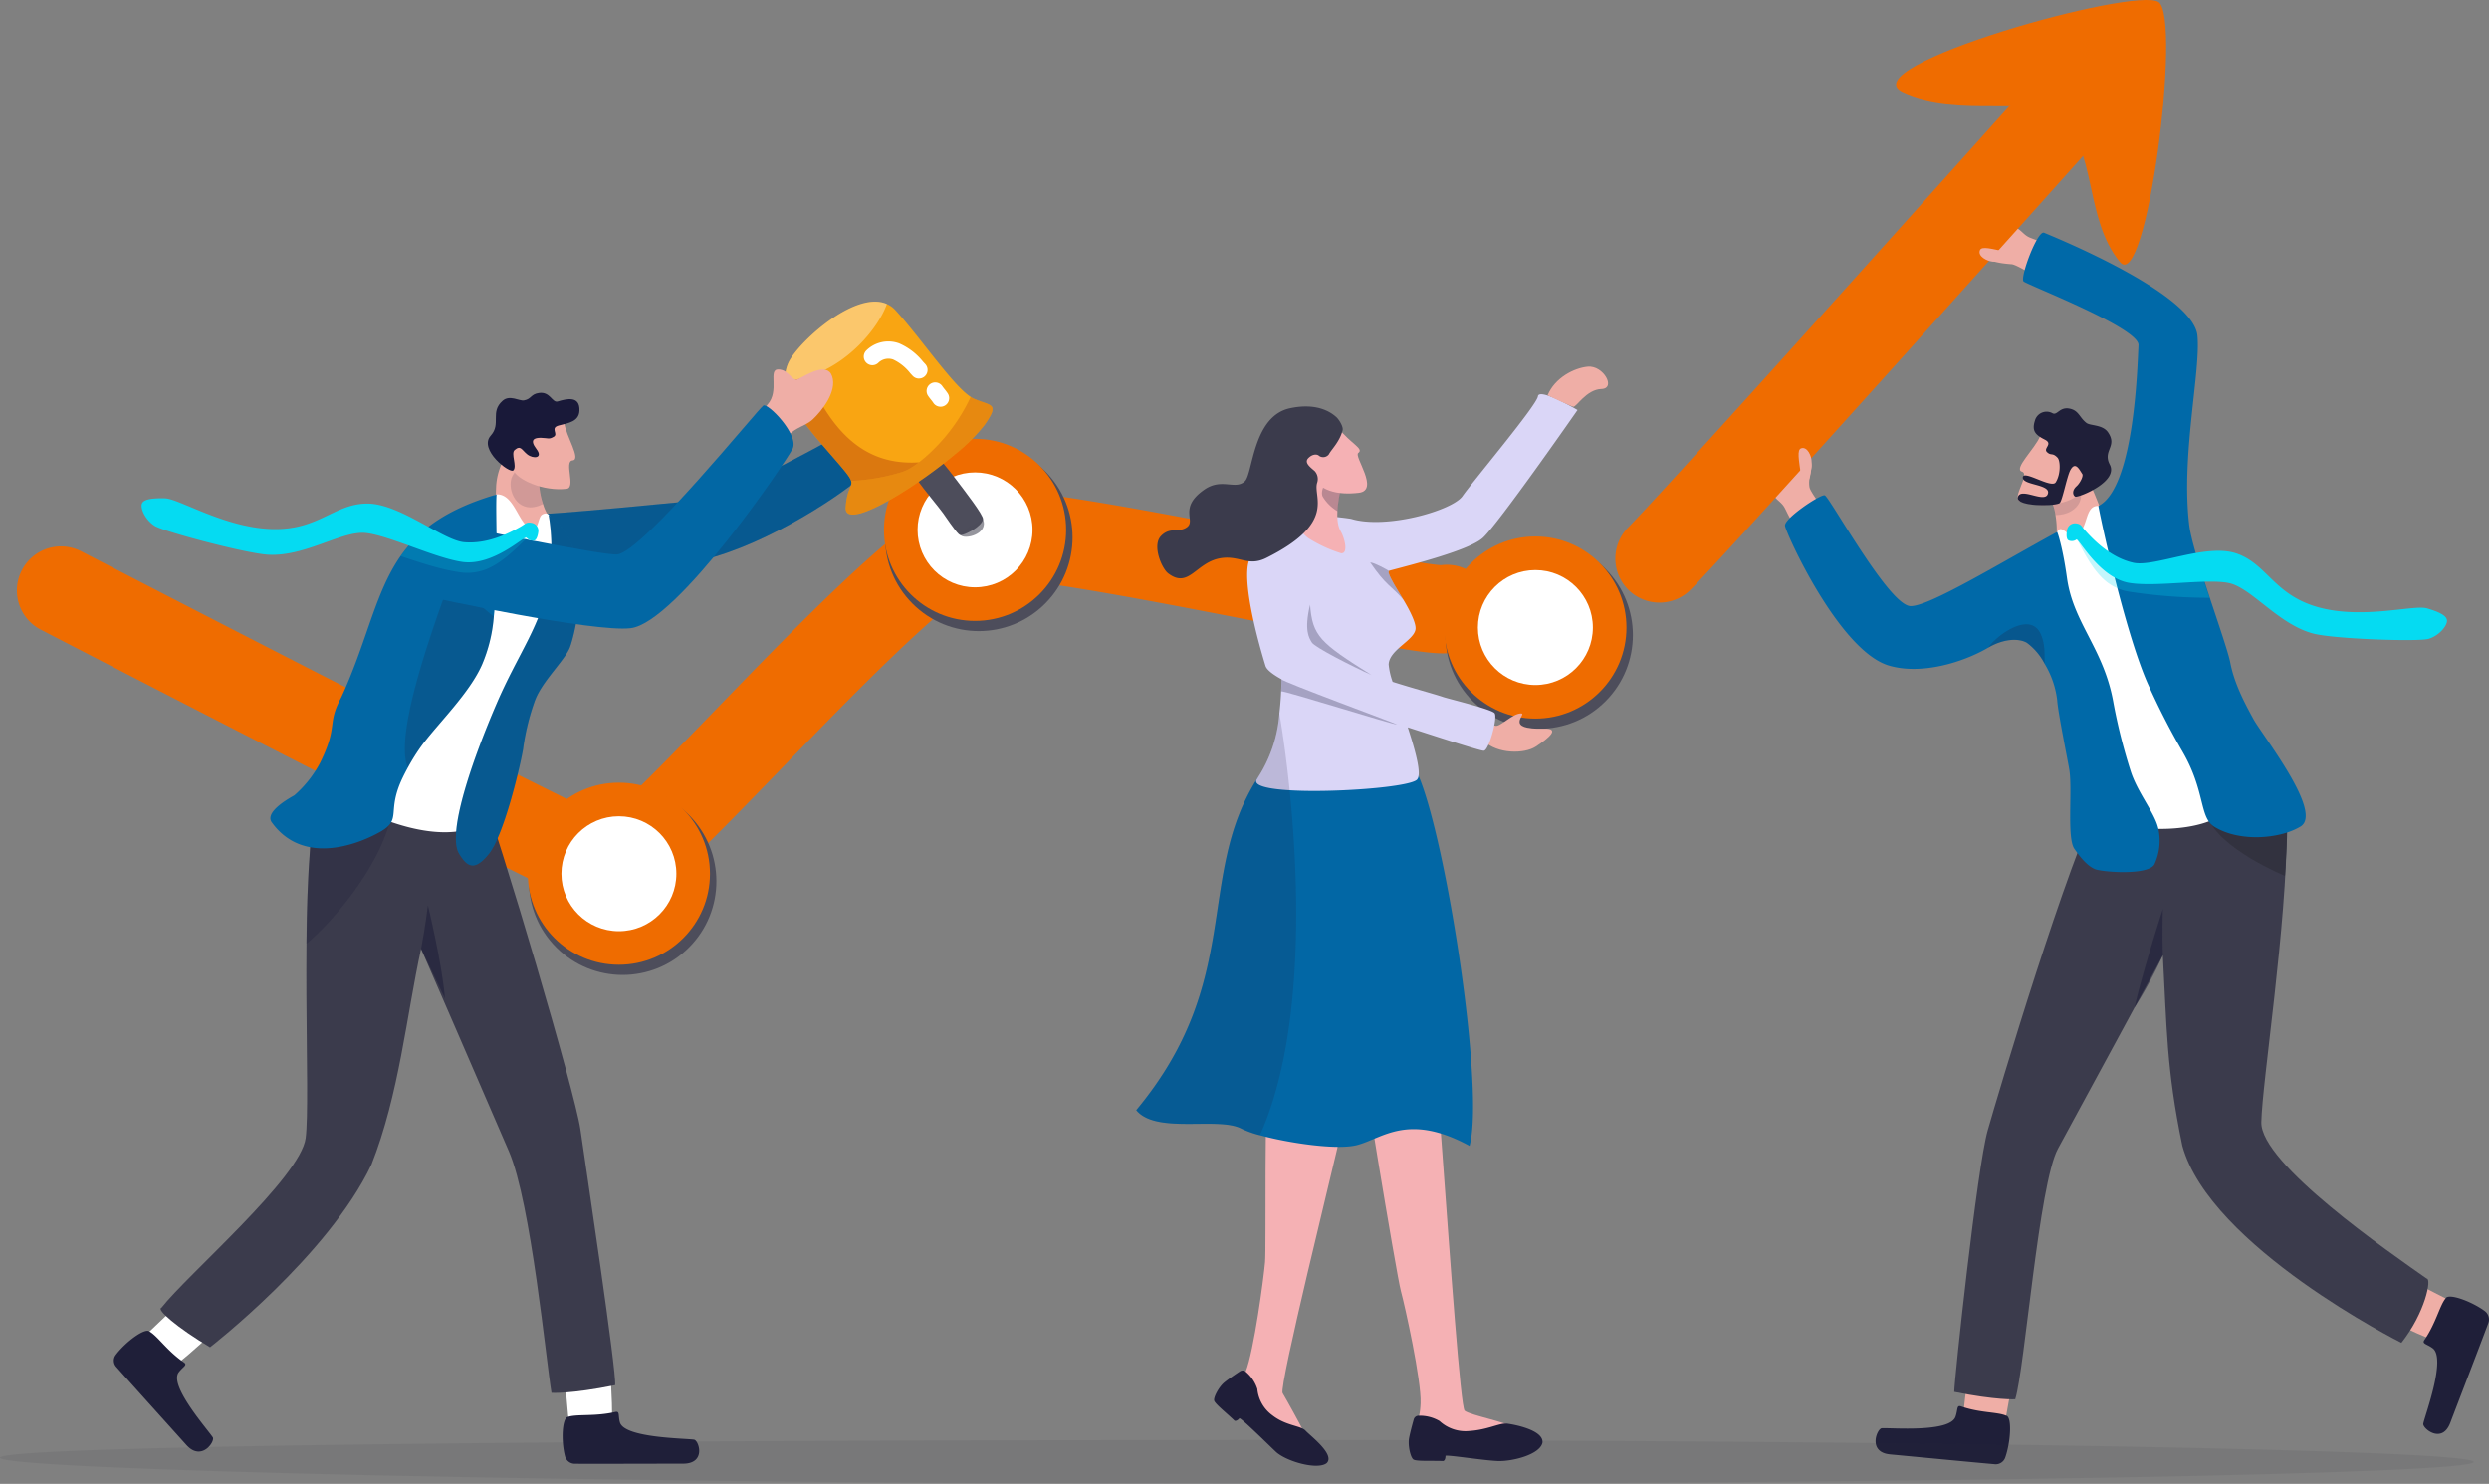 <svg xmlns="http://www.w3.org/2000/svg" width="557.186" height="332.282" viewBox="0 0 557.186 332.282">
  <rect x="0" y="0" width="557.186" height="332.282" fill="#808080" stroke="none"/>
  <g id="Grupo_87769" data-name="Grupo 87769" transform="translate(-343.579 -338.431)">
    <g id="Grupo_87748" data-name="Grupo 87748" transform="translate(705.195 338.431)">
      <g id="Grupo_87741" data-name="Grupo 87741" transform="translate(90.051 91.421)">
        <path id="Trazado_102119" data-name="Trazado 102119" d="M2238.742,785.968l7.576-5.772c-1.578-3.468-4.53-12.407-6.544-15.223-2.209-3.089-2.423-2.764-2.423-2.764l-3.684,5.594-1.733,2.633a9.958,9.958,0,0,1,1.476,3.8,20.67,20.67,0,0,1,.046,7.4C2233.086,783.991,2238.742,785.968,2238.742,785.968Z" transform="translate(-2225.009 -750.705)" fill="#efaea6"/>
        <path id="Trazado_102120" data-name="Trazado 102120" d="M2231.935,787.906a13.8,13.8,0,0,1,1.551,4.189c5.652-.1,6.694-4.958,4.894-5.713a37.486,37.486,0,0,0-4.711-1.109Z" transform="translate(-2225.009 -768.176)" fill="#1f1f39" opacity="0.14"/>
        <g id="Grupo_87740" data-name="Grupo 87740">
          <path id="Trazado_102121" data-name="Trazado 102121" d="M2208.45,740.638c-1.156,2.8-6.024,7.321-4.077,7.932s-2.448,5.919-.4,6.644c4.963,1.758,11.743.419,13.163-1.8s3.222-9.086,3.222-9.086Z" transform="translate(-2203.415 -734.381)" fill="#efaea6"/>
          <path id="Trazado_102122" data-name="Trazado 102122" d="M2212.384,725.932c-1.154-1.208-1.411-.354-2.348-1.241s1.465-1.807-.493-2.8-2.985-1.84-2.228-4.213a2.707,2.707,0,0,1,3.921-1.718c1.125.638,1.606-1.585,4.042-.973,1.926.484,2.044,2,3.607,3.176.857.642,3.592.341,4.789,2.069,2.221,3.205-1.256,4.064.42,7.264,1.955,3.733-6.534,7.229-7.642,7.176-.413-.02-1.13-1.163.225-2.372.7-.626,1.586-2.246,1.243-2.733-.6-.859-1.515-2.941-2.65-.866-.807,1.476-1.838,7.144-2.456,7.441-1.59.763-9.8.673-9.32-1.33.6-2.482,6.321,1.635,6.772-.959.344-1.982-5.632-1.763-5.651-3.441-.022-1.94,6.423,2.536,7.37,1.035C2213.14,729.608,2213.043,726.621,2212.384,725.932Z" transform="translate(-2203.459 -714.874)" fill="#1f1f39"/>
        </g>
      </g>
      <g id="Grupo_87744" data-name="Grupo 87744" transform="translate(58.252 177.444)">
        <g id="Grupo_87742" data-name="Grupo 87742" transform="translate(0 125.579)">
          <path id="Trazado_102123" data-name="Trazado 102123" d="M2153.557,1599.825c.179-3.905,1.828-13.634,1.828-13.634l10.03,1.033-2.605,14.589-7.253,3.735Z" transform="translate(-2133.866 -1586.191)" fill="#efaea6"/>
          <path id="Trazado_102124" data-name="Trazado 102124" d="M2091.613,1634.986c-1.026-.359-.69.711-1.241,2.3-1.262,3.637-14.49,2.45-16.517,2.592-1.046.073-3.252,5.384,1.871,5.861,4.429.412,18.612,1.788,23.462,2.207a2.256,2.256,0,0,0,2.315-1.514c1.231-3.511,1.549-9.115.209-9.365C2099.735,1636.2,2095.887,1636.486,2091.613,1634.986Z" transform="translate(-2072.475 -1623.083)" fill="#1f1f39"/>
        </g>
        <g id="Grupo_87743" data-name="Grupo 87743" transform="translate(112.299 107.393)">
          <path id="Trazado_102125" data-name="Trazado 102125" d="M2547.245,1526.453c-3.634-1.273-12.356-5.621-12.356-5.621l3.728-9.525,13.043,6.651,1.531,8.147Z" transform="translate(-2534.889 -1511.307)" fill="#efaea6"/>
          <path id="Trazado_102126" data-name="Trazado 102126" d="M2577.576,1543.681c-.621.9.481.875,1.828,1.86,3.083,2.257-1.667,14.869-2.091,16.891-.218,1.044,4.185,4.7,6.041-.183,1.605-4.218,6.8-17.71,8.522-22.338a2.339,2.339,0,0,0-.793-2.69c-2.973-2.192-8.171-4.079-8.775-2.838C2580.947,1536.073,2580.163,1539.92,2577.576,1543.681Z" transform="translate(-2567.004 -1528.48)" fill="#1f1f39"/>
        </g>
        <path id="Trazado_102127" data-name="Trazado 102127" d="M2178.291,1069.094c-8.005,15.419-23.467,67.392-25.833,75.7s-7.45,55.649-7.488,58.528c9.366,1.9,13.653,1.664,13.653,1.664,2.159-6.9,5.268-48.22,9.574-56.126,6.25-11.475,23.476-43.316,23.476-43.316.875,16,.776,25.452,4.361,42.664,6.186,22.587,49.041,44.133,49.041,44.133,5.32-6.721,6.847-14.421,5.654-14.391-7.923-5.588-37.229-25.685-37.012-35.03s5.721-43.877,5.735-66.695c0-2.359-33.079-6.8-33.079-6.8Z" transform="translate(-2127.365 -1069.094)" fill="#3b3b4c"/>
        <path id="Trazado_102128" data-name="Trazado 102128" d="M2311.142,1198.62a99.283,99.283,0,0,0,6.349-11.728c-.173-4.8,0-10.362,0-10.362S2312.893,1190.723,2311.142,1198.62Z" transform="translate(-2253.181 -1150.439)" fill="#1f1f39" opacity="0.57"/>
      </g>
      <path id="Trazado_102129" data-name="Trazado 102129" d="M1964.625,765.181a11.5,11.5,0,0,1,2.067,1.721c.69.873,1.658,1.334,2.269,2.548.153.3.307.614.467.942.177.361.347.692.511,1a46.538,46.538,0,0,0,3.073,4.679s7.7-.567,7.379-1.845a8.92,8.92,0,0,0-1.737-3.162c-.446-.581-1.3-1.664-1.727-2.318-.214-.324-2.333-3.151-2.482-4.033-.454-2.661,1.24-4.709.1-6.049-1.51-1.78-2.637,3.516-2.947,2.43-.805-2.819-6.332-6.19-8.944-1.137C1962.268,760.709,1962.919,763.876,1964.625,765.181Z" transform="translate(-1930.992 -655.615)" fill="#efaea6"/>
      <path id="Trazado_102130" data-name="Trazado 102130" d="M2172.526,536.53a11.511,11.511,0,0,0,1.913,1.892c.935.6,1.488,1.521,2.755,2.013.314.123.641.247.983.374.376.142.722.278,1.044.412a46.506,46.506,0,0,1,4.953,2.606s.179,7.721-1.123,7.522a8.913,8.913,0,0,1-3.315-1.424c-.621-.387-1.782-1.135-2.474-1.494-.343-.181-3.362-2.017-4.253-2.081-2.692-.195-4.843-.619-6.286-1.621-1.918-1.331,4.006-1.312,2.9-1.517-2.884-.529-7.259-5.048-2.482-8.136C2167.848,534.616,2171.063,534.959,2172.526,536.53Z" transform="translate(-2084.288 -487.178)" fill="#efaea6"/>
      <path id="Trazado_102131" data-name="Trazado 102131" d="M2240.912,804.907c-3.265-.108-2.111,5.478-5.093,6.548-1.574.565-1.422-.3-2.4-.92-.6-.38-1.189-.829-1.709.2-10.585,20.985,14.209,60.2,13.08,63.7-.924,2.862,15.414,4.432,22.855.176,18.725-10.713,7.677-14.839,5.1-21.219-.978-2.425-19.268-43.194-19.268-43.194A62.173,62.173,0,0,1,2240.912,804.907Z" transform="translate(-2132.793 -691.621)" fill="#fff"/>
      <path id="Trazado_102132" data-name="Trazado 102132" d="M1988.958,801.917c.207,1.654,12.112,28,23.264,31.309,7.235,2.147,16.558-.689,22.232-4.012,3.567-2.09,6.95-2.11,8.679-1.069a13.64,13.64,0,0,1,3.968,4.71,20.475,20.475,0,0,1,2.8,8.185c.158,2.661,2.417,13.663,2.709,15.542.729,4.653-.591,15.211,1.127,17.675s3.09,3.877,4.574,4.536,11.867,1.5,13.338-1.04a12.627,12.627,0,0,0,.893-7.961c-.017-.079-.036-.16-.055-.239-.842-3.459-4.73-8.056-6.2-12.849a125.257,125.257,0,0,1-3.787-15.061c-2.109-12.145-8.964-17.81-10.4-27.932-.154-1.1-.311-2.1-.463-3-.07-.417-.143-.814-.211-1.19-.375-2.038-.723-3.507-1-4.5a16.543,16.543,0,0,0-.535-1.721c-.051.027-.1.056-.155.086-12.484,6.79-28.489,16.6-32.666,16.519-4.872-.091-18.2-24.609-19.233-24.816S1988.751,800.263,1988.958,801.917Z" transform="translate(-1950.985 -684.187)" fill="#0069a8"/>
      <path id="Trazado_102133" data-name="Trazado 102133" d="M2378.165,1086.866c2.707,7.35,17.4,13.333,17.4,13.333s.833-11.8.376-13.9S2378.165,1086.866,2378.165,1086.866Z" transform="translate(-2245.675 -904.069)" fill="#32323f"/>
      <path id="Trazado_102134" data-name="Trazado 102134" d="M2112.493,828.5" transform="translate(-2044.523 -709.488)" fill="#efaea6"/>
      <path id="Trazado_102135" data-name="Trazado 102135" d="M2225.248,614.13c8.061-4.011,8.741-31.244,8.982-36.015.193-3.834-24.831-13.459-25.719-14.263s3.109-11.546,4.591-10.906,33.044,13.337,34.311,22.889c.84,7.913-3.69,26.784-1.829,42.5.765,6.458,8.168,25.923,9.177,30.759.89,4.728,3.21,9.1,5.2,12.74s15.711,20.928,10.556,24.064c-4.574,2.783-13.6,3.566-19.3.062-3.4-2.091-2-7.951-7.084-16.747a162.716,162.716,0,0,1-7.853-15.364C2231.8,643.707,2226.762,621.949,2225.248,614.13Z" transform="translate(-2117.126 -500.83)" fill="#0069a8"/>
      <g id="Grupo_87745" data-name="Grupo 87745" transform="translate(101.01 117.184)">
        <path id="Trazado_102136" data-name="Trazado 102136" d="M2254.456,827.845c.371-.21,3.131,7.4,7.6,10.278a10.7,10.7,0,0,0,4.036,1.638,117.578,117.578,0,0,0,18.252,1.42c-2.734-8.4-1.654-4.45-3-7.957-4.016.9-12.123,2.52-14.325,2.029a15.572,15.572,0,0,1-4.523-1.832,27.076,27.076,0,0,1-6.316-5.424c-.811-.916-.818-2.184-1.886-2.34C2252.875,825.448,2253.979,828.112,2254.456,827.845Z" transform="translate(-2252.367 -824.507)" fill="#05dbf2" opacity="0.24"/>
        <path id="Trazado_102137" data-name="Trazado 102137" d="M2248.619,822.591a1.82,1.82,0,0,1,2.122-1.606c1.067.157,1.109.628,1.92,1.544,2.437,2.752,6.141,6.21,10.839,7.257s16.21-4.427,23.081-2.071,8.34,9.261,18.321,12.039,21.357-.619,24.3.24,4.685,1.745,4.483,2.993-1.9,3.171-4.1,3.841-20.865.059-25.69-1.152c-7.876-1.976-13.977-10.334-19.076-11.357s-16.248.963-22.247-.026c-6.69-1.1-11.332-9.979-11.807-9.711a1.76,1.76,0,0,1-1.757.209C2248.432,824.57,2248.5,823.3,2248.619,822.591Z" transform="translate(-2248.54 -820.959)" fill="#05dbf2"/>
      </g>
      <path id="Trazado_102138" data-name="Trazado 102138" d="M2176.31,919.314c3.566-2.09,6.949-2.11,8.679-1.069a13.639,13.639,0,0,1,3.968,4.71c-.126-1.567.263-4.22-.936-6.777C2185.633,911.086,2178.176,916.538,2176.31,919.314Z" transform="translate(-2092.842 -774.285)" fill="#1f1f3b" opacity="0.24"/>
      <g id="Grupo_87747" data-name="Grupo 87747">
        <g id="Grupo_87746" data-name="Grupo 87746" transform="translate(62.84)">
          <path id="Trazado_102139" data-name="Trazado 102139" d="M2128,364.309c8.418,7.63,5.432,22.957,13.458,32.777,6.006,7.349,13.852-54.58,8.693-58.185s-69.254,14.479-57.295,20.141C2105.048,364.816,2122.589,359.408,2128,364.309Z" transform="translate(-2091.369 -338.43)" fill="#ef6c00"/>
        </g>
        <path id="Trazado_102140" data-name="Trazado 102140" d="M1842.479,516.5a9.868,9.868,0,0,1-7.028-16.8c10.212-10.363,90.489-100.106,91.3-101.012a9.869,9.869,0,1,1,14.712,13.158c-3.319,3.711-81.407,91.009-91.952,101.708A9.839,9.839,0,0,1,1842.479,516.5Z" transform="translate(-1832.611 -381.565)" fill="#ef6c00"/>
      </g>
      <path id="Trazado_102141" data-name="Trazado 102141" d="M2174.718,568.1c-3.792-.827-5.951-1.459-6.342-.483-.552,1.379,1.654,2.482,2.826,2.551s4.343.069,4.343-.552S2174.718,568.1,2174.718,568.1Z" transform="translate(-2086.768 -511.587)" fill="#efaea6"/>
      <path id="Trazado_102142" data-name="Trazado 102142" d="M2002.077,757.932c-.526-3.845-.986-6.047.019-6.36,1.418-.441,2.344,1.845,2.32,3.018s-.273,4.335-.892,4.286S2002.077,757.932,2002.077,757.932Z" transform="translate(-1960.485 -651.197)" fill="#efaea6"/>
    </g>
    <path id="Trazado_102143" data-name="Trazado 102143" d="M868.883,886.4a9.87,9.87,0,0,1-5.116-18.315c5.348-3.234,18.8-17.12,30.676-29.372,18.838-19.442,38.318-39.545,51.738-47.078,4.1-2.3,9.893-2.776,31.707.763,13.166,2.136,29.416,5.318,43.753,8.124,13.646,2.672,30.507,5.973,34.737,6.243a9.87,9.87,0,0,1,5.163,18.882c-3.184,1.331-6.35,1.183-17.827-.832-6.916-1.215-16.12-3.016-25.865-4.924-13.092-2.563-27.929-5.468-40.232-7.534-15.394-2.585-21.05-2.851-22.957-2.813-11.136,6.88-30.43,26.792-46.042,42.9-16.8,17.343-27.468,28.192-34.637,32.527A9.826,9.826,0,0,1,868.883,886.4Zm185.057-78.967-.012,0Zm.007,0h0Z" transform="translate(-390.252 -341.774)" fill="#ef6c00"/>
    <path id="Trazado_102144" data-name="Trazado 102144" d="M494.158,925.413a9.831,9.831,0,0,1-4.144-.917c-26.219-12.155-121.489-61.519-125.531-63.615a9.868,9.868,0,0,1,9.083-17.523c.986.511,98.924,51.259,124.75,63.231a9.87,9.87,0,0,1-4.157,18.824Z" transform="translate(-11.792 -381.464)" fill="#ef6c00"/>
    <g id="Grupo_87751" data-name="Grupo 87751" transform="translate(658.458 450.967)">
      <g id="Grupo_87749" data-name="Grupo 87749" transform="translate(0 0)">
        <circle id="Elipse_4790" data-name="Elipse 4790" cx="20.984" cy="20.984" r="20.984" transform="translate(0 29.676) rotate(-45)" fill="#4d4d5b"/>
      </g>
      <g id="Grupo_87750" data-name="Grupo 87750" transform="translate(8.443 7.598)">
        <circle id="Elipse_4791" data-name="Elipse 4791" cx="20.388" cy="20.388" r="20.388" fill="#ef6c00"/>
      </g>
      <circle id="Elipse_4792" data-name="Elipse 4792" cx="12.866" cy="12.866" r="12.866" transform="translate(15.965 15.12)" fill="#fff"/>
    </g>
    <g id="Grupo_87754" data-name="Grupo 87754" transform="translate(533.023 429.092)">
      <g id="Grupo_87752" data-name="Grupo 87752" transform="translate(0 0)">
        <circle id="Elipse_4793" data-name="Elipse 4793" cx="20.984" cy="20.984" r="20.984" transform="translate(0 29.676) rotate(-45)" fill="#4d4d5b"/>
      </g>
      <g id="Grupo_87753" data-name="Grupo 87753" transform="translate(8.443 7.598)">
        <circle id="Elipse_4794" data-name="Elipse 4794" cx="20.388" cy="20.388" r="20.388" fill="#ef6c00"/>
      </g>
      <circle id="Elipse_4795" data-name="Elipse 4795" cx="12.866" cy="12.866" r="12.866" transform="translate(15.965 15.12)" fill="#fff"/>
    </g>
    <path id="Trazado_102145" data-name="Trazado 102145" d="M1711.31,1002.4c3.118,2.982,9.11,2.928,11.633,1.278,2.839-1.857,5.625-4.126,1.851-4.019-9.036.256-3.894-3.291-5.029-3.41-1.892-.2-4.96,3.281-5.944,2.719C1713.208,998.615,1711.31,1002.4,1711.31,1002.4Z" transform="translate(-1035.573 -498.056)" fill="#efaea6"/>
    <g id="Grupo_87757" data-name="Grupo 87757" transform="translate(453.292 506.092)">
      <g id="Grupo_87755" data-name="Grupo 87755" transform="translate(0 0)">
        <circle id="Elipse_4796" data-name="Elipse 4796" cx="20.984" cy="20.984" r="20.984" transform="translate(0 29.676) rotate(-45)" fill="#4d4d5b"/>
      </g>
      <g id="Grupo_87756" data-name="Grupo 87756" transform="translate(8.443 7.598)">
        <circle id="Elipse_4797" data-name="Elipse 4797" cx="20.388" cy="20.388" r="20.388" fill="#ef6c00"/>
      </g>
      <circle id="Elipse_4798" data-name="Elipse 4798" cx="12.866" cy="12.866" r="12.866" transform="translate(15.965 15.12)" fill="#fff"/>
    </g>
    <g id="Grupo_87766" data-name="Grupo 87766" transform="translate(343.579 405.978)">
      <path id="Trazado_102146" data-name="Trazado 102146" d="M343.579,1670.173c0,2.713,130.652,5.864,281.192,5.864s272.577-2.2,272.577-4.913-122.037-4.913-272.577-4.913S343.579,1667.46,343.579,1670.173Z" transform="translate(-343.579 -1411.303)" fill="#32323f" opacity="0.09"/>
      <path id="Trazado_102147" data-name="Trazado 102147" d="M864.2,749.617c5.675-.746,31.2-15.188,32.62-15.793,1.068-.454,5.081,7.284,3.125,9.909-1.61,2.159-17.992,14.072-33.6,18.716-7.457,2.219-27.4,1.939-33.274,13.61-3.212,6.38-16.032-24.458-7.59-23.1C827.44,753.276,861.409,749.983,864.2,749.617Z" transform="translate(-706.307 -705.334)" fill="#0267a4"/>
      <path id="Trazado_102148" data-name="Trazado 102148" d="M864.2,749.617c5.675-.746,31.2-15.188,32.62-15.793,1.068-.454,5.081,7.284,3.125,9.909-1.61,2.159-17.992,14.072-33.6,18.716-7.457,2.219-27.4,1.939-33.274,13.61-3.212,6.38-16.032-24.458-7.59-23.1C827.44,753.276,861.409,749.983,864.2,749.617Z" transform="translate(-706.307 -705.334)" fill="#1f1f39" opacity="0.18"/>
      <path id="Trazado_102149" data-name="Trazado 102149" d="M873.729,1606.165c.2-3.713-.534-13.069-.534-13.069l-10.344.094,1.235,14.042,7.042,4.175Z" transform="translate(-736.744 -1355.944)" fill="#fff"/>
      <path id="Trazado_102150" data-name="Trazado 102150" d="M873.982,1640.243c1.083-.25.635.733,1.043,2.286.933,3.554,14.559,3.6,16.615,3.91,1.061.161,2.795,5.384-2.483,5.384-4.564,0-19.183.052-24.177.021a2.278,2.278,0,0,1-2.216-1.638c-.914-3.433-.691-8.766.7-8.885C865.569,1640.672,869.47,1641.286,873.982,1640.243Z" transform="translate(-736.262 -1391.612)" fill="#1f1f39"/>
      <g id="Grupo_87758" data-name="Grupo 87758" transform="translate(25.483 221.744)">
        <path id="Trazado_102151" data-name="Trazado 102151" d="M483.7,1545.93c3.105-2.263,10.13-8.857,10.13-8.857l-6.78-7.423-10.456,9.994,1.217,7.8Z" transform="translate(-469.776 -1529.651)" fill="#fff"/>
        <path id="Trazado_102152" data-name="Trazado 102152" d="M464.186,1572.587c.9.621-.176.935-1.157,2.236-2.244,2.979,6.552,12.864,7.634,14.554.559.872-2.5,5.512-5.926,1.694-2.958-3.3-12.474-13.844-15.686-17.477a2.1,2.1,0,0,1-.123-2.664c2.159-2.886,6.579-6.182,7.577-5.251C458.389,1566.78,460.426,1570,464.186,1572.587Z" transform="translate(-448.509 -1556.808)" fill="#1f1f39"/>
      </g>
      <path id="Trazado_102153" data-name="Trazado 102153" d="M562.261,1053.295c5.838,15.607,22.13,71.083,23.3,79.225s8.173,54.624,7.784,57.338c-10.119,2.036-14.249,1.718-14.249,1.718-1.168-6.786-4.559-42.514-9.52-54.049s-19.673-45.381-19.673-45.381c-3.263,14.928-4.907,32.6-11.1,48.3-9.633,20.4-36.142,40.926-36.142,40.926-7.395-4.411-12.065-8.482-10.9-8.821,5.838-7.464,31.136-29.178,32.3-38s-1.385-52.345,1.988-73.812c.349-2.22,32.878-6.637,32.878-6.637Z" transform="translate(-455.639 -947.235)" fill="#3b3b4c"/>
      <path id="Trazado_102154" data-name="Trazado 102154" d="M737.071,1194c-3.08-6.427-5.352-11.115-5.352-11.115.887-4.488,1.533-9.749,1.533-9.749S736.466,1186.326,737.071,1194Z" transform="translate(-637.458 -1037.97)" fill="#1f1f39" opacity="0.57"/>
      <path id="Trazado_102155" data-name="Trazado 102155" d="M626.1,1124.964c4-3.161,14.871-14.726,18.5-26.659l-17.166-.137A264.169,264.169,0,0,0,626.1,1124.964Z" transform="translate(-557.493 -981.212)" fill="#1f1f39" opacity="0.28"/>
      <path id="Trazado_102156" data-name="Trazado 102156" d="M801.18,779.781l10.909.59s4.73-5.812,2.482-7.26a9.281,9.281,0,0,1-3.441-4.97,16.852,16.852,0,0,1-.88-5.392,2.182,2.182,0,0,1,.311-1.269.306.306,0,0,1,.117-.1l-.128-.021-4.687-.789-.294-.387-2.46-3.251a14.261,14.261,0,0,0-2.464,7.128A101.414,101.414,0,0,0,801.18,779.781Z" transform="translate(-689.571 -722.845)" fill="#efaea6"/>
      <path id="Trazado_102157" data-name="Trazado 102157" d="M821.528,774.964a16.854,16.854,0,0,1-.88-5.392,2.182,2.182,0,0,1,.311-1.269c0-.042-.006-.083-.011-.121-.411-3.573-4.318-1.8-4.318-1.8s-.291.245-.663.621a5.978,5.978,0,0,0-1.507,2.206C813.513,772.593,816.339,777.663,821.528,774.964Z" transform="translate(-699.968 -729.668)" fill="#191939" opacity="0.14"/>
      <g id="Grupo_87759" data-name="Grupo 87759" transform="translate(109.195 20.402)">
        <path id="Trazado_102158" data-name="Trazado 102158" d="M825.477,728.645c.383,2.884,3.861,8.155,1.85,8.33s.815,6.092-1.321,6.354c-5.176.633-11.288-2.032-12.073-4.416s-.741-9.242-.741-9.242Z" transform="translate(-808.34 -721.83)" fill="#efaea6"/>
        <path id="Trazado_102159" data-name="Trazado 102159" d="M805.139,710.669c1.643.04,1.712.413,2.832-.231s-.932-2.008,1.188-2.545,4.459-.876,4.571-3.283c.162-3.483-2.948-2.662-4.865-2.088-1.234.369-1.666-2.247-4.152-1.91-1.95.265-1.669,1.358-3.4,1.67-1.046.188-3.178-1.318-4.76.066-2.935,2.566-.265,5.154-2.681,7.828-2.818,3.119,4.3,8.592,5.062,7.785.885-.942-.617-3.777.286-4.554,1.362-1.173,1.593-.014,2.827.968,1.318,1.049,3.654.909,2.051-1.2S803.652,710.633,805.139,710.669Z" transform="translate(-793.212 -700.582)" fill="#191939"/>
      </g>
      <path id="Trazado_102160" data-name="Trazado 102160" d="M687.42,794.211c3.944.083,4.679,6.607,7.58,7.7,1.76.665,1.437-2.609,2.532-3.181.674-.353,1.449-.451,1.856.932,6.665,22.616-17.267,69.044-17.267,69.044s-8.075,4.642-26.514-4.534c-10.356-5.154-1.27-11.062-.167-13.475s21.73-49.75,21.73-49.75A36.33,36.33,0,0,1,687.42,794.211Z" transform="translate(-576.116 -751.071)" fill="#fff"/>
      <path id="Trazado_102161" data-name="Trazado 102161" d="M598.169,861.718a25.463,25.463,0,0,0,5.79-7.333c4.118-8.373,1.411-8.5,4.692-14.567,10.016-21.657,7.733-37.577,34.783-45.469-.287,4.6.539,17.1-.618,27.352a34.073,34.073,0,0,1-2.673,10.854c-.021.042-.04.088-.061.13a.013.013,0,0,0-.005.007c-2.783,6.17-9.546,12.777-13.136,17.527a44.2,44.2,0,0,0-3.379,5.318c-.411.762-.8,1.511-1.149,2.239-3.736,7.769.022,9.276-5.1,12.16-5.385,3.034-17.331,7.373-24.2-2.165C591.687,865.795,595.457,863.219,598.169,861.718Zm-1.841,1.442c-.242.15-.439.276-.566.355C595.942,863.414,596.13,863.294,596.328,863.161Z" transform="translate(-532.275 -751.176)" fill="#0267a4"/>
      <path id="Trazado_102162" data-name="Trazado 102162" d="M789.25,843.2c-1.453,3.132-6.192,7.458-7.747,11.726a52.7,52.7,0,0,0-2.644,10.882c-.864,4.869-4.4,19.31-7.606,23.338-3.432,4.309-5.073,2.685-6.712.008-2.808-4.592,3.21-21.558,8.41-33.615,4.946-11.477,10.093-17.622,11.731-27.848a45.059,45.059,0,0,0-.092-14.363C795.919,821.17,790.061,841.455,789.25,843.2Z" transform="translate(-661.767 -765.548)" fill="#0267a4"/>
      <path id="Trazado_102163" data-name="Trazado 102163" d="M789.25,843.2c-1.453,3.132-6.192,7.458-7.747,11.726a52.7,52.7,0,0,0-2.644,10.882c-.864,4.869-4.4,19.31-7.606,23.338-3.432,4.309-5.073,2.685-6.712.008-2.808-4.592,3.21-21.558,8.41-33.615,4.946-11.477,10.093-17.622,11.731-27.848a45.059,45.059,0,0,0-.092-14.363C795.919,821.17,790.061,841.455,789.25,843.2Z" transform="translate(-661.767 -765.548)" fill="#1f1f39" opacity="0.18"/>
      <path id="Trazado_102164" data-name="Trazado 102164" d="M717.409,915.436a44.2,44.2,0,0,1,3.379-5.318c3.59-4.75,10.353-11.357,13.136-17.527a.013.013,0,0,1,.005-.007c.021-.042.04-.088.061-.13a34.072,34.072,0,0,0,2.673-10.854l-9.793-8.14C721.85,887.234,714.5,908.485,717.409,915.436Z" transform="translate(-626.123 -811.075)" fill="#1f1f39" opacity="0.18"/>
      <path id="Trazado_102165" data-name="Trazado 102165" d="M1110,685.727c-.172.139-.344.277-.519.416.087-.069.175-.136.26-.206S1109.914,685.8,1110,685.727Z" transform="translate(-923.478 -668.932)" fill="#ba470d" opacity="0.29"/>
      <path id="Trazado_102166" data-name="Trazado 102166" d="M1105.4,690.159c-.069.054-.139.108-.208.159v0Z" transform="translate(-920.235 -672.288)" fill="#ba470d" opacity="0.29"/>
      <g id="Grupo_87763" data-name="Grupo 87763" transform="translate(175.764)">
        <g id="Grupo_87762" data-name="Grupo 87762" transform="translate(0)">
          <g id="Grupo_87761" data-name="Grupo 87761">
            <g id="Grupo_87760" data-name="Grupo 87760">
              <path id="Trazado_102167" data-name="Trazado 102167" d="M1172.97,744.364c.408.578.8,1.138,1.179,1.675l.984,1.411q1.122,1.6,2.053,2.947c.982,1.418,4.784,6.007,5.5,7.032,2.474,3.571,3.45,4.9,3.934,4.9.789,0,4.681-1.822,4.995-3.548.164-.9-4.265-6.565-6.189-9.113-.827-1.1-1.744-2.248-2.654-3.35v0c-.272-.331-.542-.658-.812-.979-.578-.691-1.141-1.354-1.665-1.963-1.685-1.958-2.952-3.35-2.952-3.35Z" transform="translate(-1147.313 -710.043)" fill="#4d4d5b"/>
              <path id="Trazado_102168" data-name="Trazado 102168" d="M1067.35,634.283c.429,5.691,6.161,11.883,10.994,17.476,2.51,2.9,3.5,4.111,3.746,4.951a.032.032,0,0,1,0,.016c.015.056.031.111.041.167a1.431,1.431,0,0,1,.021.154v.008a1.61,1.61,0,0,1-.054.519c-.01.046-.026.093-.039.139-.026.075-.051.152-.082.231-.01.031-.023.062-.036.093-.026.064-.051.128-.08.2s-.061.157-.1.241a.5.5,0,0,0-.021.054c-.018.044-.036.09-.054.139-.028.069-.057.142-.085.216s-.054.152-.082.231c-.01.028-.021.057-.028.085-.049.139-.1.29-.139.45-.033.116-.067.239-.1.37a13.874,13.874,0,0,0-.342,2.135c-.008.08-.013.162-.021.246s-.013.17-.018.257c0,.062-.005.118-.005.175s0,.118.008.175a1.094,1.094,0,0,0,.021.164,1.453,1.453,0,0,0,.033.154,1.225,1.225,0,0,0,.044.134.038.038,0,0,0,.005.015.825.825,0,0,0,.044.092,1.038,1.038,0,0,0,.267.342.529.529,0,0,0,.085.064.173.173,0,0,0,.044.031.856.856,0,0,0,.08.044.227.227,0,0,0,.064.033.681.681,0,0,0,.075.033,1.572,1.572,0,0,0,.311.09,2.87,2.87,0,0,0,.8.036h0c.1-.008.2-.016.3-.031s.208-.028.318-.049.219-.041.334-.067h0c.229-.049.468-.113.72-.19.126-.036.254-.077.385-.121.262-.085.532-.182.815-.293.141-.054.283-.111.429-.169s.293-.123.442-.188.3-.131.455-.2c.064-.026.131-.057.2-.087.09-.041.18-.082.27-.126l.478-.228h0c.324-.157.652-.321.989-.5.167-.087.337-.175.509-.267.11-.059.224-.121.337-.18.059-.033.118-.067.18-.1.175-.1.349-.19.527-.291s.355-.2.534-.3q.536-.3,1.087-.634c1.662-.989,3.4-2.107,5.133-3.294.655-.45,1.311-.907,1.958-1.372q.567-.408,1.13-.819c.848-.622,1.683-1.254,2.492-1.886l.208-.162c.282-.221.56-.439.832-.66.087-.069.175-.136.26-.205s.175-.141.259-.211c.221-.18.442-.36.658-.539.108-.087.213-.175.318-.265l.275-.229a39.254,39.254,0,0,0,6.359-6.356c1.822-2.59,2.168-3.635,1.524-4.28a1.861,1.861,0,0,0-.36-.27l-.11-.061c-.113-.059-.239-.118-.375-.177-.09-.039-.187-.077-.288-.116s-.205-.077-.313-.116l-.342-.121c-.118-.044-.242-.085-.367-.128s-.257-.09-.39-.139c-.4-.144-.838-.308-1.3-.506a4.824,4.824,0,0,1-.76-.416c-4.085-2.654-11.238-13.288-16.823-19.39a5.724,5.724,0,0,0-1.932-1.4c-6.585-2.919-18.123,7-21.443,12.065a7.953,7.953,0,0,0-1.274,3.407A8.445,8.445,0,0,0,1067.35,634.283Z" transform="translate(-1067.324 -616.573)" fill="#f9a512"/>
              <path id="Trazado_102169" data-name="Trazado 102169" d="M1123.12,729.293c0,.059,0,.118.008.175a1.092,1.092,0,0,0,.021.164,1.39,1.39,0,0,0,.033.154,1.2,1.2,0,0,0,.044.134.038.038,0,0,0,.005.015.781.781,0,0,0,.044.093,1.036,1.036,0,0,0,.267.342.53.53,0,0,0,.085.064.174.174,0,0,0,.044.031.846.846,0,0,0,.08.044.228.228,0,0,0,.064.033.7.7,0,0,0,.074.034,1.591,1.591,0,0,0,.311.09,2.983,2.983,0,0,0,.8.036h0c.1-.008.2-.016.3-.031s.208-.028.318-.049.219-.041.334-.067h0c.229-.051.468-.116.72-.19.126-.036.254-.077.385-.121.262-.087.534-.185.815-.293.141-.054.283-.11.429-.169s.293-.123.442-.188.3-.131.455-.2l.468-.213.478-.229s0,0,0,0c.324-.159.653-.324.989-.5.167-.087.337-.175.509-.267s.344-.185.516-.28.35-.19.527-.29.355-.2.534-.3c.357-.205.722-.419,1.087-.634,1.662-.989,3.4-2.107,5.133-3.294.655-.449,1.311-.907,1.958-1.372q.566-.408,1.13-.819c.848-.622,1.683-1.254,2.492-1.886v0c.069-.051.139-.105.208-.159.282-.221.56-.439.832-.66.175-.139.347-.277.519-.416.221-.18.442-.36.658-.539.108-.087.213-.175.318-.265l.275-.229a39.252,39.252,0,0,0,6.359-6.356c1.822-2.59,2.168-3.635,1.524-4.28a1.757,1.757,0,0,0-.359-.27c-.036-.02-.072-.041-.111-.061a3.887,3.887,0,0,0-.375-.177c-.09-.039-.187-.077-.288-.116s-.205-.077-.313-.116-.224-.08-.342-.121-.241-.085-.367-.129-.257-.09-.391-.139c-.4-.144-.837-.308-1.3-.506a4.828,4.828,0,0,1-.76-.416,40.471,40.471,0,0,1-8.561,12.014,32.494,32.494,0,0,1-3.024,2.646,18.319,18.319,0,0,1-2.132,1.428,9.363,9.363,0,0,1-1.608.727,44.676,44.676,0,0,1-11.446,2,.032.032,0,0,1,0,.016.867.867,0,0,1,.041.167,1.125,1.125,0,0,1,.021.154v.008a1.552,1.552,0,0,1-.054.519c-.01.046-.023.093-.039.139-.026.075-.051.152-.083.231-.01.031-.023.059-.036.092-.025.064-.051.128-.08.2s-.064.157-.1.241a.485.485,0,0,0-.021.054q-.07.166-.139.355c-.028.074-.054.152-.082.231-.01.028-.021.057-.028.085-.049.139-.1.29-.139.449-.033.116-.067.239-.1.37a13.863,13.863,0,0,0-.342,2.135c-.008.08-.013.162-.021.246s-.013.17-.018.257C1123.123,729.18,1123.12,729.236,1123.12,729.293Z" transform="translate(-1109.57 -683.034)" fill="#ba470d" opacity="0.29"/>
            </g>
            <path id="Trazado_102170" data-name="Trazado 102170" d="M1233.959,817.263c1.315,3.337-4.169,4.617-5,3.55C1228.262,819.905,1233.959,817.263,1233.959,817.263Z" transform="translate(-1189.664 -768.525)" fill="#4d4d5b" opacity="0.59"/>
          </g>
          <path id="Trazado_102171" data-name="Trazado 102171" d="M1067.35,634.283a21.378,21.378,0,0,0,4.972-.876c9.036-2.7,15.826-10.834,17.784-16.307-6.585-2.919-18.123,7-21.443,12.065a7.953,7.953,0,0,0-1.274,3.407A8.445,8.445,0,0,0,1067.35,634.283Z" transform="translate(-1067.324 -616.573)" fill="#fff" opacity="0.38"/>
        </g>
        <path id="Trazado_102172" data-name="Trazado 102172" d="M1165.8,796.3c-.365.216-.729.429-1.087.634Q1165.254,796.626,1165.8,796.3Z" transform="translate(-1141.065 -752.649)" fill="#ba470d" opacity="0.29"/>
        <path id="Trazado_102173" data-name="Trazado 102173" d="M1159.54,801.342c-.085.046-.172.095-.26.141l.08-.041C1159.419,801.409,1159.478,801.375,1159.54,801.342Z" transform="translate(-1136.948 -756.47)" fill="#ba470d" opacity="0.29"/>
        <path id="Trazado_102174" data-name="Trazado 102174" d="M1153.044,803.595c-.337.175-.665.339-.989.5C1152.379,803.937,1152.708,803.772,1153.044,803.595Z" transform="translate(-1131.478 -758.176)" fill="#ba470d" opacity="0.29"/>
        <path id="Trazado_102175" data-name="Trazado 102175" d="M1148.618,806.589l-.467.213c.064-.026.131-.057.2-.087C1148.439,806.674,1148.529,806.633,1148.618,806.589Z" transform="translate(-1128.522 -760.443)" fill="#ba470d" opacity="0.29"/>
        <path id="Trazado_102176" data-name="Trazado 102176" d="M1135.508,811.466c-.252.075-.491.139-.72.19C1135.018,811.607,1135.257,811.543,1135.508,811.466Z" transform="translate(-1118.405 -764.135)" fill="#ba470d" opacity="0.29"/>
        <path id="Trazado_102177" data-name="Trazado 102177" d="M1067.431,686.766c.429,5.691,6.161,11.883,10.994,17.476,2.51,2.9,3.5,4.111,3.746,4.951a44.673,44.673,0,0,0,11.446-2,9.367,9.367,0,0,0,1.608-.727,18.332,18.332,0,0,0,2.132-1.428,24.792,24.792,0,0,1-3.116.018c-11.816-.7-17.633-10.189-21.838-19.161A21.371,21.371,0,0,1,1067.431,686.766Z" transform="translate(-1067.405 -669.056)" fill="#ba470d" opacity="0.48"/>
        <path id="Trazado_102178" data-name="Trazado 102178" d="M1152.224,661.527a1.921,1.921,0,0,1-1.407-.61q-.259-.277-.517-.558a10.623,10.623,0,0,0-3.86-3.1,3.226,3.226,0,0,0-3.236.675,1.927,1.927,0,1,1-2.759-2.69,7.014,7.014,0,0,1,7.334-1.6,13.927,13.927,0,0,1,5.356,4.1q.248.269.5.535a1.927,1.927,0,0,1-1.406,3.244Z" transform="translate(-1122.273 -644.309)" fill="#fff"/>
        <path id="Trazado_102179" data-name="Trazado 102179" d="M1200.82,696.47a1.925,1.925,0,0,1-1.605-.858,8.085,8.085,0,0,0-.5-.674c-.184-.228-.393-.486-.672-.891a1.927,1.927,0,1,1,3.17-2.192c.2.286.338.46.5.661a11.922,11.922,0,0,1,.711.957,1.927,1.927,0,0,1-1.6,3Z" transform="translate(-1166.036 -672.944)" fill="#fff"/>
      </g>
      <g id="Grupo_87764" data-name="Grupo 87764" transform="translate(96.182 15.172)">
        <path id="Trazado_102180" data-name="Trazado 102180" d="M1037.583,699.683c1.857-2.006,2.262.082,3.614-3.227,1.889-4.623,4.857-4.177,7.054-6.252,1.892-1.787,5.488-6.151,4.3-9.641-1.117-3.284-5.787-.267-7.584.635-1.432.719-1.985-2.1-4.435-2.152s.339,4.754-2.439,7.865c-2.415,2.7-3.516,8.221-4.114,9.655S1037.583,699.683,1037.583,699.683Z" transform="translate(-962.451 -679.045)" fill="#efaea6"/>
        <path id="Trazado_102181" data-name="Trazado 102181" d="M781.669,745.548c5.8-.762,31.358-32.42,32.657-33.339.974-.689,8.056,6.568,6.562,9.662-1.228,2.544-25.816,38.933-36.248,40.193-8.318,1.005-44.332-6.838-44.332-6.838s-3.273-18.737,4.529-16.507C747.36,739.44,778.821,745.923,781.669,745.548Z" transform="translate(-739.627 -704.12)" fill="#0267a4"/>
      </g>
      <g id="Grupo_87765" data-name="Grupo 87765" transform="translate(31.698 44.026)">
        <path id="Trazado_102182" data-name="Trazado 102182" d="M741.123,828.959c-.3-.3-5.152,5.89-10.33,7.23a11.345,11.345,0,0,1-4.4.326c-4.334-.6-8.323-1.922-13.577-3.66a40.352,40.352,0,0,1,4.35-4.973c3.664,2,7.314,4.023,9.6,4.216a16.518,16.518,0,0,0,4.933-.362,27.5,27.5,0,0,0,7.7-3.141c1.051-.605,1.417-1.77,2.5-1.6C743.344,827.216,741.512,829.344,741.123,828.959Z" transform="translate(-654.842 -819.906)" fill="#05dbf2" opacity="0.18"/>
        <path id="Trazado_102183" data-name="Trazado 102183" d="M562.9,805.444a1.816,1.816,0,0,0-1.615-2.1c-1.086-.168-1.26.253-2.311.859-3.158,1.819-7.752,3.916-12.634,3.5s-14.563-8.818-21.935-8.661-10.762,6.079-21.289,5.713-20.664-6.821-23.777-6.891-5.066.234-5.223,1.441.958,3.474,2.909,4.733,20.344,6.161,25.394,6.46c8.245.487,16.567-5.416,21.833-4.865s15.581,5.642,21.715,6.488c6.841.943,13.886-5.864,14.274-5.478a1.873,1.873,0,0,0,1.655.706C562.525,807.319,562.814,806.13,562.9,805.444Z" transform="translate(-474.104 -797.858)" fill="#05dbf2"/>
      </g>
    </g>
    <path id="Trazado_102184" data-name="Trazado 102184" d="M1503.21,1269.674c2.083,10.265,2.9,19.133,1.088,27.221s-13.982,57.145-13.122,58.576,4.218,7.5,4.921,9.023-16.116-4.66-16.049-7.752,1.011-1.492,2.857-6.071,4.051-21.07,4.344-24.52-.283-37.693.88-41.485S1503.21,1269.674,1503.21,1269.674Z" transform="translate(-860.473 -705.088)" fill="#f5b1b4"/>
    <path id="Trazado_102185" data-name="Trazado 102185" d="M1468.511,1602.33a1.061,1.061,0,0,1,1.278.074,8.344,8.344,0,0,1,2.618,3.879,8.228,8.228,0,0,0,3.377,5.9c3.048,2.379,6.4,2.306,7.41,3.426s6.721,5.376,4.723,7.286c-2.106,1.609-9.147-.43-11.407-2.587s-7.982-7.8-8.133-7.445c-.711.8-1.109.49-1.109.49-1.765-1.71-4.364-3.742-4.529-4.489s1.06-3.066,2.3-4.079C1465.917,1604.071,1467.591,1602.94,1468.511,1602.33Z" transform="translate(-847.358 -956.821)" fill="#1f1e39"/>
    <path id="Trazado_102186" data-name="Trazado 102186" d="M1595.863,1282.893c.074,1.514,1.279,9.429,2.81,18.942.46,2.861.949,5.869,1.447,8.886,2.287,13.889,4.736,28.069,5.216,29.833.936,3.425,4.615,20.075,4.42,25.137s-1.694,3.859-.663,6.858,22.712-.15,21.475-1.372-9.592-2.734-10.95-3.8c-.921-.729-3.249-33.812-4.99-57.606-.233-3.194-.455-6.22-.665-8.978-.521-6.951-.945-12.2-1.2-14.135-1.087-8.423-4.74-6.142-11.735-6.114C1601.033,1280.54,1595.664,1278.831,1595.863,1282.893Z" transform="translate(-948.159 -713.045)" fill="#f5b1b4"/>
    <path id="Trazado_102187" data-name="Trazado 102187" d="M1643.249,1644.631a1.123,1.123,0,0,1,1.058-.819,8.719,8.719,0,0,1,4.72,1.191,8.554,8.554,0,0,0,6.7,2.223c4.032-.258,6.775-1.824,8.335-1.652s8.274,1.424,8.005,4.261c-.56,2.681-6.714,4.235-9.973,4.124s-11.869-1.515-11.743-1.136c-.01,1.105-.539,1.136-.539,1.136-2.562-.106-6,.111-6.644-.35s-1.262-3.085-.975-4.716C1642.395,1647.748,1642.941,1645.731,1643.249,1644.631Z" transform="translate(-983.186 -988.364)" fill="#1f1e39"/>
    <path id="Trazado_102188" data-name="Trazado 102188" d="M1510.3,1372.484c4.759,1.891,11.959,1.6,15.5,2.155.894-3.723,1.07-4.48,1.4-5.974q.092-.413.176-.832l-12.709-3.367-4.331,4.772C1510.324,1370.292,1510.311,1371.379,1510.3,1372.484Z" transform="translate(-883.381 -776.859)" fill="#1f1f39" opacity="0"/>
    <path id="Trazado_102189" data-name="Trazado 102189" d="M1607.453,1358.347c.459,2.861.836,5.185,1.334,8.2,4.318-1.757,10.232-.945,14.622-.272-.233-3.194-.455-6.22-.665-8.978l-.724-2.48Z" transform="translate(-956.938 -769.557)" fill="#1f1f39" opacity="0"/>
    <path id="Trazado_102190" data-name="Trazado 102190" d="M1390.959,1107.635c4.441,5.456,18.4,1.362,23.593,4.164a21.612,21.612,0,0,0,4.092,1.447c6.368,1.739,17.25,3.38,21.729,2.213,5.754-1.5,11.4-7.334,25.2.176,3.442-12.646-5.182-68.276-11.415-82.866v0a17.051,17.051,0,0,0-.974-1.969s-15.361-9.054-28.737-2.2a23.935,23.935,0,0,0-6.457,4.882c-.032.051-.066.1-.1.154C1404.179,1055.577,1415.069,1078.586,1390.959,1107.635Z" transform="translate(-793.02 -520.614)" fill="#0267a5"/>
    <path id="Trazado_102191" data-name="Trazado 102191" d="M1548.588,773.323c.8.876-1.252,8.383-2.387,8.439-.668.033-6.946-1.989-17.03-5.249,1.48,4.55,2.71,8.895,2.42,10.857a1.562,1.562,0,0,1-.329.838c-1.326,1.475-14.608,2.685-24.664,2.541-6.819-.1-12.155-.822-11.271-2.515.031-.051.064-.1.095-.154a30.6,30.6,0,0,0,5.013-14.716,72.093,72.093,0,0,0,.465-7.615c-2.025-1.125-3.322-2.145-3.579-3-2.952-9.7-5.529-21.538-3.186-24.549,2.1-2.7,10.11-8.784,13.114-9.036a57.611,57.611,0,0,1,9.218.663c7.826,2.4,22.709-1.847,24.962-5.1s16.626-20.317,16.877-22.334,8.866,3.068,8.866,3.068-18.059,25.977-21.312,28.729-15.685,5.881-20.8,7.245a.2.2,0,0,0-.09.049c-.475.439,1.305,3.283,3.132,6.315,1.806,2.993,3.036,5.648,2.792,6.861-.5,2.5-5.867,4.524-6,7.774a15.788,15.788,0,0,0,.889,3.892c4.658,1.485,9.246,2.7,11.31,3.4C1538.312,770.146,1547.758,772.418,1548.588,773.323Z" transform="translate(-870.449 -275.218)" fill="#dad6f7"/>
    <path id="Trazado_102192" data-name="Trazado 102192" d="M1547.521,768.65c-1.137,5.222-.859,7.929,0,9.4.849,1.453,1.8,5.006.123,4.942a30.833,30.833,0,0,1-7.506-3.488,10.329,10.329,0,0,1-2.848-3.773s3.829-6.636,6.461-12.184S1547.521,768.65,1547.521,768.65Z" transform="translate(-903.815 -320.662)" fill="#f5b1b4"/>
    <path id="Trazado_102193" data-name="Trazado 102193" d="M1565.673,790.3c.036-.69.117-1.459.246-2.317.042-.3.4-2.282.46-2.606a3.109,3.109,0,0,0-1.1-.736c-.407-.074-1.245.02-1.625-.445-.632-.773-1.87,1.46-1.327,2.771A9.533,9.533,0,0,0,1565.673,790.3Z" transform="translate(-922.672 -337.39)" fill="#1f1f39" opacity="0.28"/>
    <path id="Trazado_102194" data-name="Trazado 102194" d="M1770.108,682.867c1.651-3.986,5.979-6.132,8.979-6.422,3.524-.341,6.442,4.9,3.069,5s-5.629,4.142-6.308,3.978S1770.108,682.867,1770.108,682.867Z" transform="translate(-1080.091 -255.915)" fill="#efaea6"/>
    <path id="Trazado_102195" data-name="Trazado 102195" d="M1562.908,911.7c-11.6-7.267-13.177-8.714-13.74-15.741-1.368,5.8-.235,7.419.41,8.485S1558.607,909.78,1562.908,911.7Z" transform="translate(-912.319 -422.128)" fill="#1f1f39" opacity="0.28"/>
    <path id="Trazado_102196" data-name="Trazado 102196" d="M1550.508,974.9c.142-.062-25.848-9.635-25.874-10.12-.027,1.124-.011,2-.064,2.7C1525.356,967.3,1550.042,975.108,1550.508,974.9Z" transform="translate(-894.183 -474.242)" fill="#1f1f39" opacity="0.28"/>
    <path id="Trazado_102197" data-name="Trazado 102197" d="M1613.962,865.294c-2.726-3.155-3.749-2.957-7.374-8.273,1,.062,3.635,1.562,4.216,1.9-.475.439,1.305,3.283,3.132,6.315C1613.944,865.253,1613.954,865.273,1613.962,865.294Z" transform="translate(-956.283 -392.649)" fill="#1f1f39" opacity="0.28"/>
    <path id="Trazado_102198" data-name="Trazado 102198" d="M1390.959,1084.969c4.441,5.456,18.4,1.362,23.593,4.164a21.612,21.612,0,0,0,4.092,1.447c9.56-21.276,9.039-53.864,6.656-77.237-.265-2.594-.55-5.077-.849-7.415-.468-3.662-.966-6.974-1.447-9.833a30.6,30.6,0,0,1-5.011,14.715c-.032.051-.066.1-.1.154C1404.179,1032.911,1415.069,1055.92,1390.959,1084.969Z" transform="translate(-793.02 -497.948)" fill="#1f1f39" opacity="0.16"/>
    <g id="Grupo_87768" data-name="Grupo 87768" transform="translate(602.651 429.442)">
      <g id="Grupo_87767" data-name="Grupo 87767">
        <path id="Trazado_102199" data-name="Trazado 102199" d="M1545.945,732.841c2.934,3.658,5.873,4.679,4.513,5.655-1.029.738,4.856,8.359.125,8.905-4.7.544-9.123-.286-11.194-4.752s-3.4-7.034-3.4-7.034Z" transform="translate(-1505.478 -728.068)" fill="#f5b1b4"/>
        <path id="Trazado_102200" data-name="Trazado 102200" d="M1451.849,718.528c-.691,2.631-2.526,4.3-3.089,5.4a1.6,1.6,0,0,1-2.14.353c-.566-.544-1.636-.37-2.466.5-1,1.042.6,2.113,1.466,2.9a2.643,2.643,0,0,1,.535,2.59c-1.028,3.167,4.509,8.935-11.453,16.873-4.021,1.97-5.907-.617-10.058.012-5.626.852-7.16,6.99-11.849,3.41-1.446-1.1-3.634-6.256-1.62-8.354,2.046-2.131,3.943-.666,5.8-1.961,2.122-1.482-1.963-4.346,3.921-8.439,3.921-2.728,6.905.17,9.067-1.879,1.822-1.727,1.761-14.587,10.125-16.355,5.794-1.225,8.979.715,10.391,2.023C1451.068,716.15,1452.055,717.746,1451.849,718.528Z" transform="translate(-1410.362 -713.189)" fill="#3b3b4c"/>
      </g>
    </g>
  </g>
</svg>
